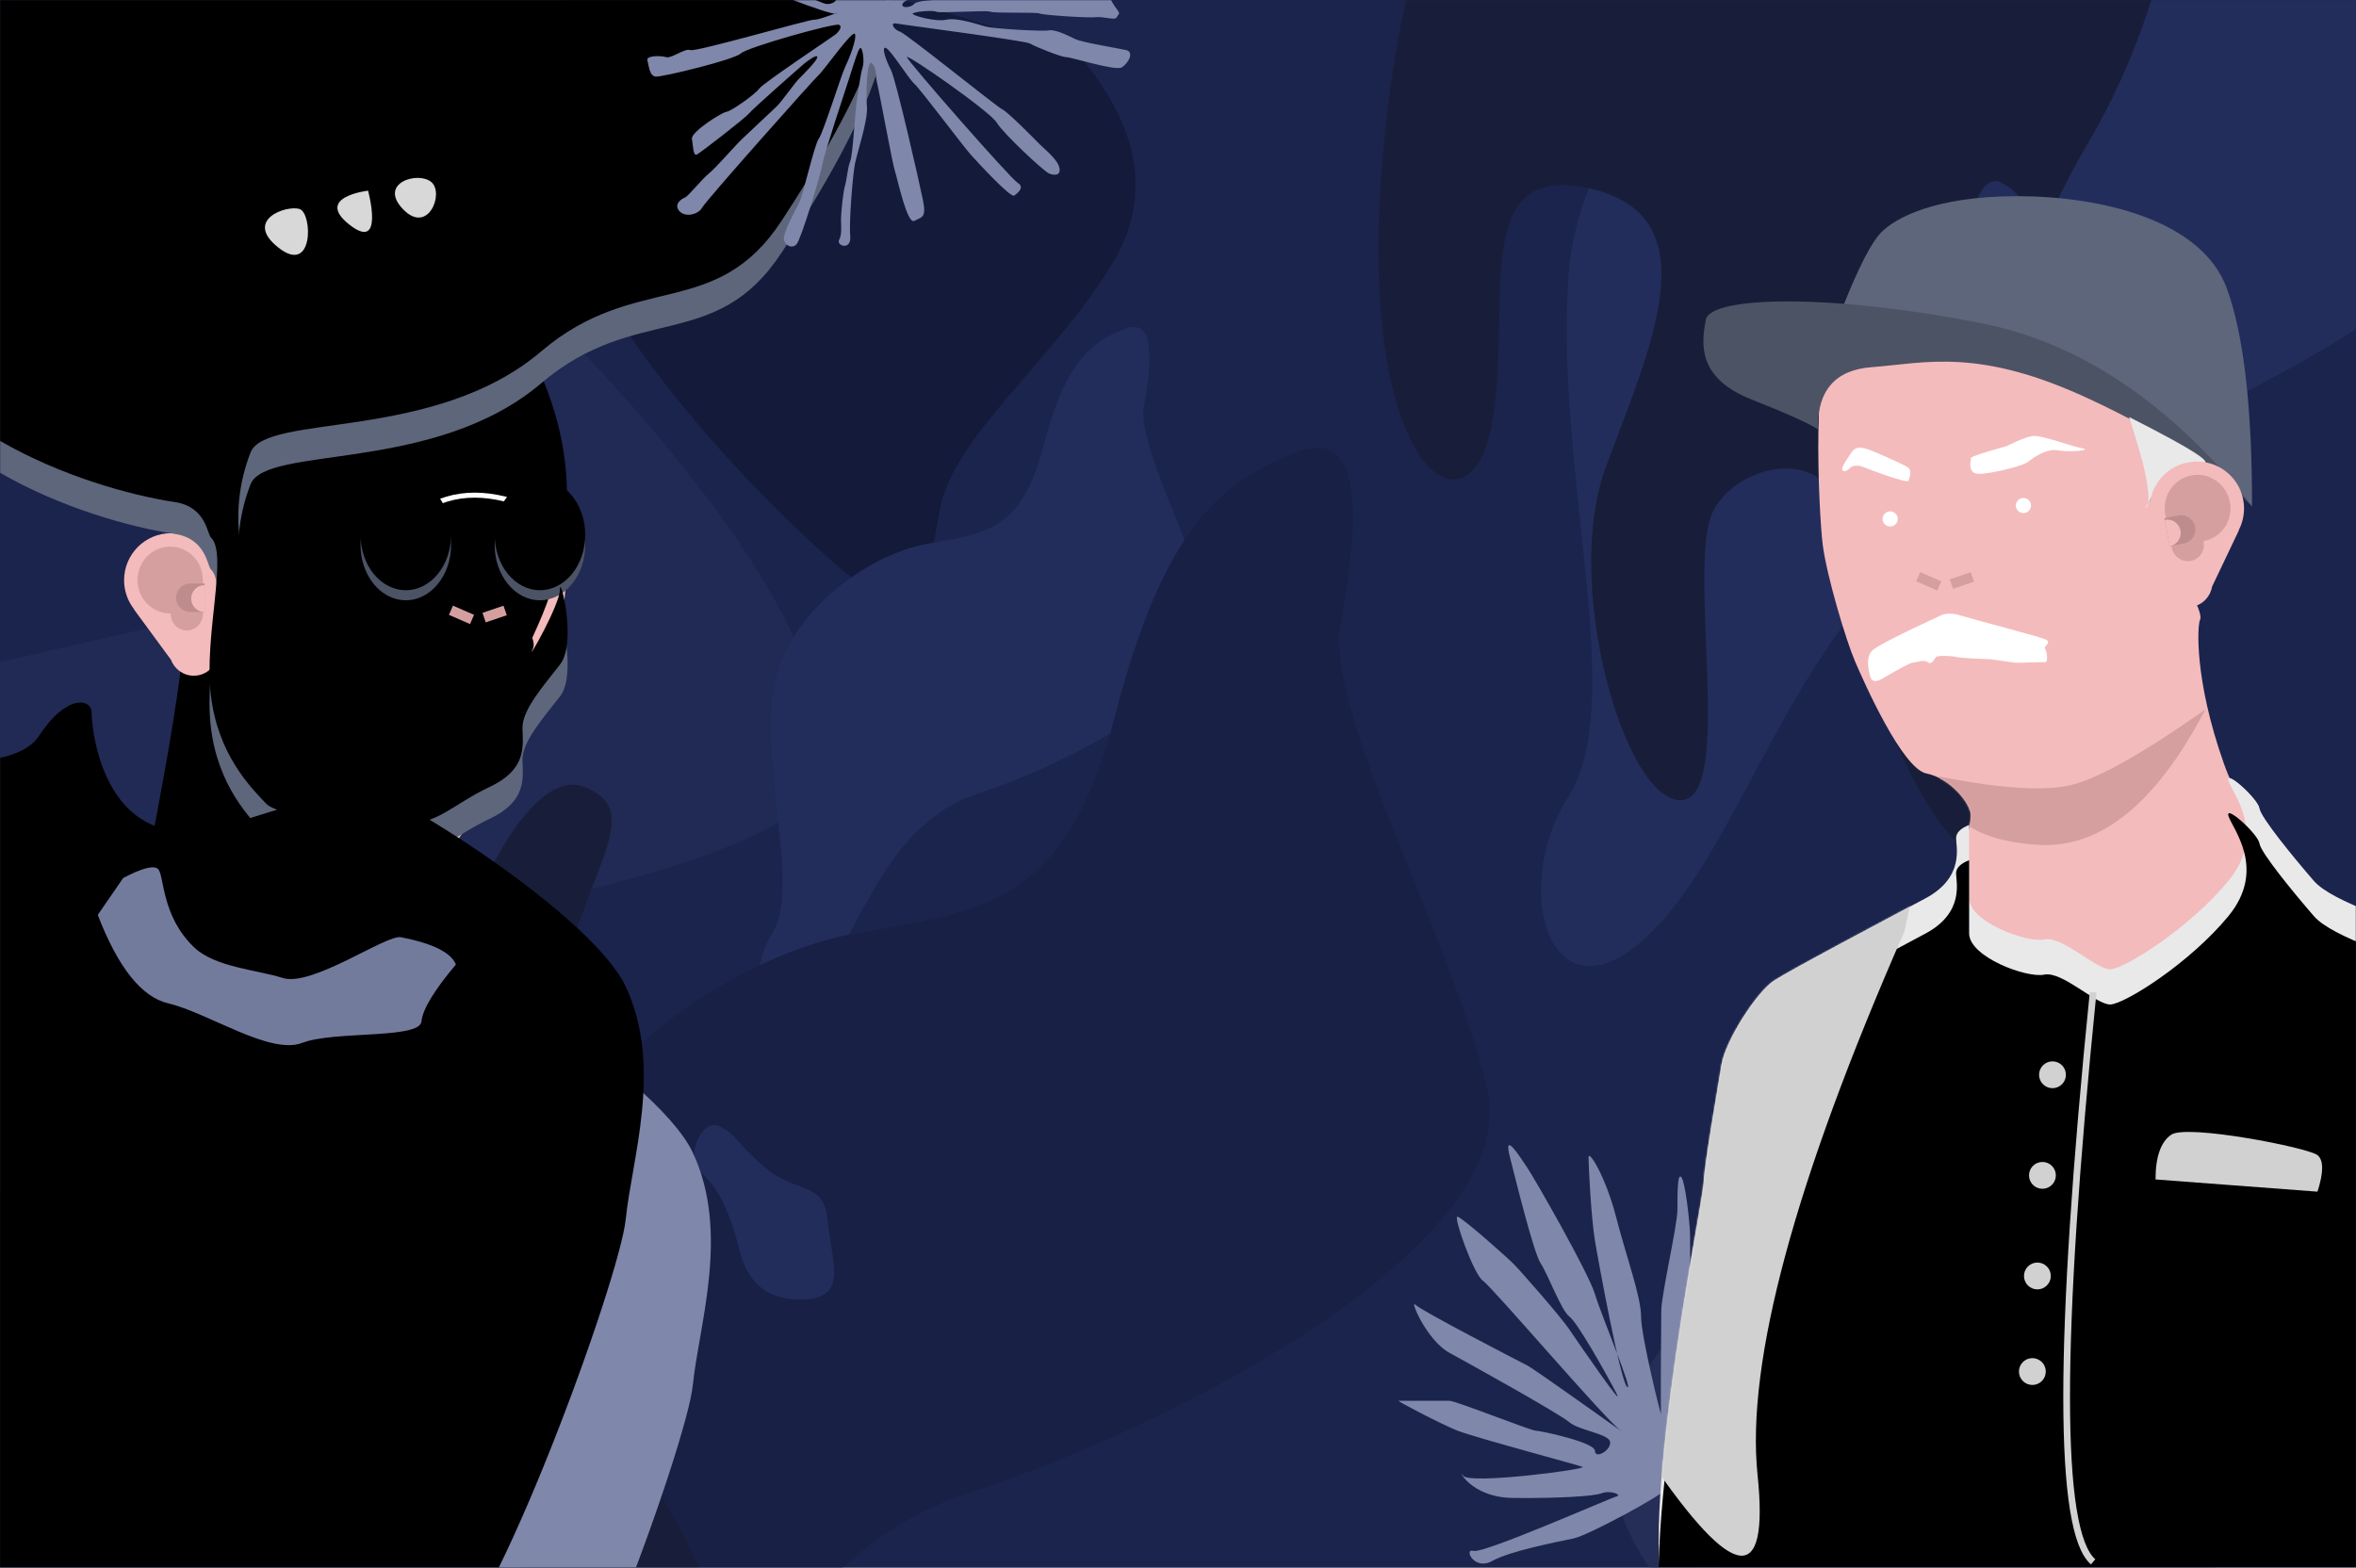 <?xml version="1.0" encoding="UTF-8"?>
<svg width="1405px" height="935px" viewBox="0 0 1405 935" version="1.1" xmlns="http://www.w3.org/2000/svg" xmlns:xlink="http://www.w3.org/1999/xlink">
    <!-- Generator: Sketch 48.2 (47327) - http://www.bohemiancoding.com/sketch -->
    <title>Hero Image</title>
    <desc>Created with Sketch.</desc>
    <defs>
        <rect id="path-1" x="0" y="0" width="1405" height="935"></rect>
        <path d="M12.217,6.322 C-4.525,13.099 0.586,116.289 3,135 C5.414,153.711 16.755,191.635 22.218,204.379 C27.68,217.123 50.469,268.5 64.852,271.32 C79.234,274.141 91.344,289.344 91.344,296.414 C91.344,303.484 80.509,348.158 74.2,354.5 C69.993,358.728 102.06,379.105 170.399,415.633 L287.029,354.5 C263.166,312.079 248.229,282.381 242.22,265.408 C224.282,214.738 226.47,182.573 227.981,179.662 C231.387,173.102 202.987,132.574 199.473,115.562 C195.959,98.551 197.137,70.713 191.16,63.836 C185.182,56.959 203.115,47.645 197.137,36.863 C191.16,26.082 169.277,-4.207 156.982,1.566 C144.688,7.34 122.499,23.268 91.344,22.855 C60.19,22.443 28.96,-0.454 12.217,6.322 Z" id="path-3"></path>
        <path d="M185.29,28.011 C180.1,30.064 177.505,32.709 177.505,35.946 C177.505,40.802 182.701,59.159 159.431,71.681 C136.162,84.202 79.332,114.079 68.898,120.906 C58.465,127.734 39.804,156.864 37.578,171.288 C35.353,185.712 27.821,227.093 26.922,241.725 C26.022,256.358 -17.145,466.742 7.953,500.469 C24.685,522.953 200.502,522.953 535.406,500.469 C540.449,422.066 540.449,380.177 535.406,374.802 C527.841,366.739 519.469,309.22 519.349,297.915 C519.23,286.61 511.311,280.255 511.18,263.872 C511.048,247.489 493.438,158.095 489.886,152.759 C486.335,147.423 467.725,98.415 456.723,92.579 C445.72,86.743 402.289,74.542 390.845,61.335 C379.401,48.128 359.196,23.604 358.445,18.079 C357.695,12.554 337.775,-5.56 339.945,1.686 C342.116,8.932 363.046,33.218 339.945,61.335 C316.845,89.452 277.904,113.927 269.44,114.079 C260.975,114.231 240.772,94.038 230.112,96.27 C219.451,98.503 185.29,85.647 185.29,71.681 C185.29,62.369 185.29,47.813 185.29,28.011 Z" id="path-5"></path>
        <filter x="-1.9%" y="-2.0%" width="103.9%" height="104.1%" filterUnits="objectBoundingBox" id="filter-7">
            <feOffset dx="0" dy="21" in="SourceAlpha" result="shadowOffsetInner1"></feOffset>
            <feComposite in="shadowOffsetInner1" in2="SourceAlpha" operator="arithmetic" k2="-1" k3="1" result="shadowInnerInner1"></feComposite>
            <feColorMatrix values="0 0 0 0 0.818   0 0 0 0 0.818   0 0 0 0 0.818  0 0 0 1 0" type="matrix" in="shadowInnerInner1"></feColorMatrix>
        </filter>
        <path d="M372.048,278.601 C416.257,341.127 423.889,405.12 394.945,470.578 C351.529,568.765 328.861,577.032 324.182,593.883 C319.504,610.734 294.75,662.193 281.527,651.426 C268.305,640.659 154.809,664.175 153.52,659.492 C152.23,654.81 192.761,474.14 182.227,457.07 C177.909,450.074 177.399,366.676 226.227,323.306 C246.62,305.193 295.227,290.291 372.048,278.601 Z" id="path-8"></path>
        <filter x="-7.5%" y="-5.1%" width="115.1%" height="110.2%" filterUnits="objectBoundingBox" id="filter-9">
            <feOffset dx="0" dy="-39" in="SourceAlpha" result="shadowOffsetInner1"></feOffset>
            <feComposite in="shadowOffsetInner1" in2="SourceAlpha" operator="arithmetic" k2="-1" k3="1" result="shadowInnerInner1"></feComposite>
            <feColorMatrix values="0 0 0 0 0.836   0 0 0 0 0.622   0 0 0 0 0.626  0 0 0 1 0" type="matrix" in="shadowInnerInner1"></feColorMatrix>
        </filter>
        <ellipse id="path-10" cx="107" cy="33" rx="27" ry="33"></ellipse>
        <filter x="-5.6%" y="-4.5%" width="111.1%" height="109.1%" filterUnits="objectBoundingBox" id="filter-11">
            <feOffset dx="0" dy="-6" in="SourceAlpha" result="shadowOffsetInner1"></feOffset>
            <feComposite in="shadowOffsetInner1" in2="SourceAlpha" operator="arithmetic" k2="-1" k3="1" result="shadowInnerInner1"></feComposite>
            <feColorMatrix values="0 0 0 0 0.244   0 0 0 0 0.266   0 0 0 0 0.323  0 0 0 1 0" type="matrix" in="shadowInnerInner1"></feColorMatrix>
        </filter>
        <ellipse id="path-12" cx="27" cy="33" rx="27" ry="33"></ellipse>
        <filter x="-5.6%" y="-4.5%" width="111.1%" height="109.1%" filterUnits="objectBoundingBox" id="filter-13">
            <feOffset dx="0" dy="-6" in="SourceAlpha" result="shadowOffsetInner1"></feOffset>
            <feComposite in="shadowOffsetInner1" in2="SourceAlpha" operator="arithmetic" k2="-1" k3="1" result="shadowInnerInner1"></feComposite>
            <feColorMatrix values="0 0 0 0 0.244   0 0 0 0 0.266   0 0 0 0 0.323  0 0 0 1 0" type="matrix" in="shadowInnerInner1"></feColorMatrix>
        </filter>
        <path d="M540.212,209.509 C500.852,269.702 453.315,239.455 396.73,287.578 C332.858,341.9 232.547,324.131 223.363,347.96 C197.384,415.369 246.884,479.621 282.112,474.238 C317.341,468.855 316.52,444.745 335.245,449.192 C353.971,453.638 369.649,447.79 374.215,444.745 C378.781,441.701 395.754,456.678 391.597,465.458 C387.441,474.238 408.038,438.657 407.922,429.412 C407.805,420.168 418.22,461.132 408.038,474.238 C397.856,487.344 385.222,501.508 385.571,512.507 C385.919,523.506 388.026,536.968 365.908,547.383 C343.789,557.797 333.956,570.555 315.466,568.564 C296.977,566.573 241.853,567.042 232.608,557.212 C223.363,547.383 203.933,528.076 199.723,492.495 C195.513,456.914 210.253,408.221 199.723,398.508 C197.627,396.574 196.928,380.221 178.217,377.424 C124.423,369.383 12.394,330.502 4.986,251.295 C-1.179,185.367 -1.179,103.73 4.986,6.386 C337.696,-3.633 527.118,0.112 573.253,17.621 C642.457,43.884 579.571,149.317 540.212,209.509 Z" id="path-14"></path>
        <filter x="-1.6%" y="-1.7%" width="103.1%" height="103.3%" filterUnits="objectBoundingBox" id="filter-15">
            <feOffset dx="0" dy="-19" in="SourceAlpha" result="shadowOffsetInner1"></feOffset>
            <feComposite in="shadowOffsetInner1" in2="SourceAlpha" operator="arithmetic" k2="-1" k3="1" result="shadowInnerInner1"></feComposite>
            <feColorMatrix values="0 0 0 0 0.298   0 0 0 0 0.325   0 0 0 0 0.394  0 0 0 1 0" type="matrix" in="shadowInnerInner1"></feColorMatrix>
        </filter>
        <path d="M19,607.672 C86.87,617.333 126.283,613.756 137.238,596.941 C153.672,571.718 168.625,574.574 168.625,583.019 C168.625,591.465 175.016,673.183 250.57,649.785 C326.125,626.386 307.094,632.728 313.371,621.832 C319.648,610.936 464.875,698.827 487.164,746.453 C509.453,794.078 490.812,849.02 487.164,885.086 C483.516,921.152 408.398,1126.746 377.469,1144.437 C356.849,1156.231 237.359,1156.231 19,1144.437 L19,607.672 Z" id="path-16"></path>
        <filter x="-10.3%" y="-8.6%" width="120.7%" height="117.2%" filterUnits="objectBoundingBox" id="filter-17">
            <feOffset dx="-40" dy="-99" in="SourceAlpha" result="shadowOffsetInner1"></feOffset>
            <feComposite in="shadowOffsetInner1" in2="SourceAlpha" operator="arithmetic" k2="-1" k3="1" result="shadowInnerInner1"></feComposite>
            <feColorMatrix values="0 0 0 0 0.45   0 0 0 0 0.481   0 0 0 0 0.615  0 0 0 1 0" type="matrix" in="shadowInnerInner1"></feColorMatrix>
        </filter>
    </defs>
    <g id="Destkop" stroke="none" stroke-width="1" fill="none" fill-rule="evenodd" transform="translate(-20, -21)">
        <g id="Hero-Image" transform="translate(20, 21)">
            <g id="BG">
                <mask id="mask-2" fill="white">
                    <use xlink:href="#path-1"></use>
                </mask>
                <use id="Mask" fill="#1B244D" xlink:href="#path-1"></use>
                <g mask="url(#mask-2)">
                    <g transform="translate(-348, -336)">
                        <path d="M992.433,370.068 C1028.433,413.401 1034.767,454.401 1011.433,493.068 C976.433,551.068 916.433,596.068 908.433,640.068 C900.433,684.068 898.433,713.068 860.433,684.068 C822.433,655.068 656.433,500.068 666.433,378.068 C673.1,296.734 781.767,294.068 992.433,370.068 Z" id="Path-29" fill="#131A3A"></path>
                        <path d="M680.622,531 C680.622,531 925.763,770.21 803.192,831.495 C680.622,892.781 443.389,880.919 562.005,1007.443 C680.622,1133.968 749.815,1207.115 607.475,1300.031 C465.135,1392.947 318.841,1264.446 429.55,1434.463 C540.259,1604.48 459.204,1653.904 397.919,1661.812 C336.634,1669.72 97.423,1699.374 188.363,1780.428 C279.302,1861.483 310.933,1932.653 267.441,1989.985 C223.948,2047.316 210.109,2078.947 247.671,2156.048 C285.233,2233.149 154.755,2316.18 121.147,2201.518 C87.539,2086.855 53.931,1995.915 87.539,1932.653 C121.147,1869.391 123.124,1823.921 53.931,1796.244 C-15.262,1768.567 -27.124,1590.642 75.677,1557.034 C178.478,1523.426 99.4,1442.796 87.539,1418.648 C75.677,1394.5 69.746,1240.723 188.363,1195.253 C306.979,1149.783 297.095,1064.775 247.671,1007.443 C198.247,950.112 174.524,788.003 279.302,750.441 C384.08,712.879 605.498,695.086 577.821,625.893 C550.143,556.7 680.622,531 680.622,531 Z" id="Path-28" fill="#202A54"></path>
                        <path d="M1636.433,1015.068 C1672.433,1058.401 1678.767,1099.401 1655.433,1138.068 C1620.433,1196.068 1560.433,1241.068 1552.433,1285.068 C1544.433,1329.068 1542.433,1358.068 1504.433,1329.068 C1466.433,1300.068 1300.433,1145.068 1310.433,1023.068 C1317.1,941.734 1425.767,939.068 1636.433,1015.068 Z" id="Path-29-Copy" fill="#252E57" transform="translate(1489.599, 1150.365) scale(-1, -1) translate(-1489.599, -1150.365) "></path>
                        <path d="M1018.166,532.3 C998.042,540.349 983.166,552.3 970.166,602.3 C957.166,652.3 936.166,654.3 901.166,660.3 C866.166,666.3 811.166,703.3 808.166,756.3 C805.166,809.3 824.166,868.3 808.166,893.3 C792.166,918.3 804.166,957.3 832.166,927.3 C860.166,897.3 873.166,828.3 931.166,809.3 C989.166,790.3 1079.166,742.3 1069.166,701.3 C1059.166,660.3 1026.166,601.3 1030.166,578.3 C1034.166,555.3 1038.29,524.25 1018.166,532.3 Z" id="Path-26" fill="#222D5C"></path>
                        <path d="M1753.513,2.912 C1708.43,20.945 1675.104,47.718 1645.98,159.731 C1616.856,271.745 1569.81,276.226 1491.401,289.668 C1412.991,303.109 1289.776,386 1283.055,504.734 C1276.334,623.469 1318.899,755.646 1283.055,811.653 C1247.21,867.66 1274.094,955.03 1336.821,887.822 C1399.549,820.614 1428.673,666.034 1558.609,623.469 C1688.545,580.904 1890.17,473.37 1867.767,381.519 C1845.365,289.668 1771.436,157.491 1780.397,105.965 C1789.358,54.438 1798.597,-15.121 1753.513,2.912 Z" id="Path-26-Copy" fill="#222D5C"></path>
                        <path d="M1120.513,605.912 C1075.43,623.945 1042.104,650.718 1012.98,762.731 C983.856,874.745 936.81,879.226 858.401,892.668 C779.991,906.109 656.776,989 650.055,1107.734 C643.334,1226.469 685.899,1358.646 650.055,1414.653 C614.21,1470.66 641.094,1558.03 703.821,1490.822 C766.549,1423.614 795.673,1269.034 925.609,1226.469 C1055.545,1183.904 1257.17,1076.37 1234.767,984.519 C1212.365,892.668 1138.436,760.491 1147.397,708.965 C1156.358,657.438 1165.597,587.879 1120.513,605.912 Z" id="Path-26-Copy-2" fill="#182045"></path>
                        <path d="M1383.253,136.449 C1262.94,200.42 1197.235,206.508 1174.457,410.01 C1151.679,613.513 1222.907,661.887 1237.096,591.828 C1251.285,521.77 1221.911,431.695 1295.938,448.376 C1369.966,465.056 1331.007,545.551 1305.429,615.181 C1279.851,684.811 1316.912,813.251 1350.083,813.251 C1383.253,813.251 1352.998,671.445 1369.966,640.202 C1386.935,608.959 1449.688,598.501 1449.688,661.887 C1449.688,725.273 1502.836,865.389 1544.596,848.709 C1586.355,832.028 1535.105,791.995 1527.512,703.588 C1519.92,615.181 1538.901,513.43 1593.947,420.019 C1648.994,326.608 1667.975,193.163 1626.216,169.81 C1584.457,146.458 1503.567,72.479 1383.253,136.449 Z" id="Path-27" fill="#181E39"></path>
                        <path d="M535.253,829.449 C414.94,893.42 349.235,899.508 326.457,1103.01 C303.679,1306.513 374.907,1354.887 389.096,1284.828 C403.285,1214.77 373.911,1124.695 447.938,1141.376 C521.966,1158.056 483.007,1238.551 457.429,1308.181 C431.851,1377.811 468.912,1506.251 502.083,1506.251 C535.253,1506.251 504.998,1364.445 521.966,1333.202 C538.935,1301.959 601.688,1291.501 601.688,1354.887 C601.688,1418.273 654.836,1558.389 696.596,1541.709 C738.355,1525.028 687.105,1484.995 679.512,1396.588 C671.92,1308.181 690.901,1206.43 745.947,1113.019 C800.994,1019.608 819.975,886.163 778.216,862.81 C736.457,839.458 655.567,765.479 535.253,829.449 Z" id="Path-27-Copy" fill="#181E39" transform="translate(561.436, 1173.539) scale(1, -1) translate(-561.436, -1173.539) "></path>
                        <path d="M803.731,1031.919 C822.435,1048.286 839.556,1039.919 841.556,1063.919 C843.556,1087.919 854.556,1109.919 827.556,1110.919 C800.556,1111.919 792.556,1095.919 788.556,1079.919 C784.556,1063.919 777.556,1044.919 766.556,1035.919 C755.556,1026.919 766.556,1001.919 777.556,1007.919 C788.556,1013.919 785.026,1015.552 803.731,1031.919 Z" id="Path-31" fill="#222D5C"></path>
                        <path d="M1567.731,468.919 C1586.435,485.286 1603.556,476.919 1605.556,500.919 C1607.556,524.919 1618.556,546.919 1591.556,547.919 C1564.556,548.919 1556.556,532.919 1552.556,516.919 C1548.556,500.919 1541.556,481.919 1530.556,472.919 C1519.556,463.919 1530.556,438.919 1541.556,444.919 C1552.556,450.919 1549.026,452.552 1567.731,468.919 Z" id="Path-31-Copy" fill="#222D5C"></path>
                    </g>
                </g>
                <path d="M901.82,934.776 C901.82,934.776 922.418,881.477 923.275,880.164 C924.133,878.852 843.439,858.709 835.908,830.461 C830.887,811.629 835.776,810.545 850.574,827.207 C878.384,851.137 896.474,862.132 904.843,860.192 C917.398,857.281 878.65,827.207 874.713,827.207 C870.775,827.207 850.574,773.908 850.574,763.865 C850.574,753.823 859.931,775.563 862.9,781.783 C865.869,788.004 878.424,811.285 885.043,814.311 C891.662,817.336 906.957,838.356 909.467,843.186 C911.976,848.015 911.693,840.391 909.467,835.426 C907.24,830.461 896.4,809.801 892.119,800.672 C887.838,791.543 878.641,762.209 878.641,753.707 C878.641,745.205 877.851,724.778 881.447,733.28 C885.043,741.781 908.095,793.311 912.261,803.811 C916.427,814.311 928.695,839.647 927.726,843.186 C926.758,846.725 926.242,812.77 923.275,803.811 C920.308,794.852 919.795,740.756 920.308,733.28 C920.822,725.803 923.047,705.147 925.386,702.121 C927.726,699.096 927.726,711.651 927.726,721.295 C927.726,730.94 937.199,771.225 937.371,781.783 C937.543,792.342 937.715,841.131 937.543,843.186 C937.371,845.24 949.412,797.02 949.412,785.151 C949.412,773.281 958.314,749.141 964.363,725.631 C970.412,702.121 980.74,685.287 980.74,690.252 C980.74,695.217 979.201,726.09 976.918,739.899 C974.634,753.707 961.679,823.953 957.685,827.207 C953.691,830.461 973.095,784.578 976.918,771.797 C980.74,759.016 1013.269,702.233 1017.377,696.242 C1021.484,690.252 1031.873,673.475 1027.592,690.252 C1023.31,707.03 1013.381,747.371 1009.158,753.707 C1004.935,760.043 996.947,781.727 992.211,785.151 C987.474,788.574 971.041,817.737 964.363,830.461 C957.685,843.186 987.017,800.561 992.211,792.856 C997.404,785.151 1021.201,758.043 1025.537,753.707 C1029.873,749.371 1056.58,725.631 1058.976,725.631 C1061.373,725.631 1049.334,759.985 1043.683,763.865 C1038.033,767.746 971.095,846.27 961.566,853.231 C952.037,860.192 1012.242,816.936 1017.377,814.311 C1022.511,811.686 1080.146,781.957 1083.914,778.19 C1087.681,774.422 1077.351,799.362 1063.656,806.836 C1049.961,814.311 998.031,843.184 992.211,848.207 C986.39,853.231 968.129,855.114 967.843,860.192 C967.558,865.27 976.918,870.348 976.918,865.27 C976.918,860.192 1009.674,853.231 1012.412,853.231 C1015.15,853.231 1060.004,835.426 1063.656,835.426 C1067.308,835.426 1092.703,835.426 1094.015,835.426 C1095.328,835.426 1068.621,849.379 1058.976,853.231 C1049.332,857.082 987.931,873.492 984.336,874.86 C980.74,876.227 1051.902,885.469 1055.439,880.164 C1058.976,874.86 1051.902,893.178 1025.537,893.405 C999.172,893.631 977.773,892.492 972.808,890.551 C967.843,888.61 960.213,891.58 964.028,892.492 C967.843,893.405 1043.224,926.731 1049.332,924.961 C1055.439,923.192 1048.931,937.059 1038.261,931.01 C1027.592,924.961 998.545,919.428 989.642,917.543 C980.74,915.658 936.174,891.465 934.689,888.211 C933.7,886.042 927.575,901.563 916.314,934.776 C906.651,934.776 901.82,934.776 901.82,934.776 Z" id="Path-14" fill="#7F87AA" mask="url(#mask-2)" transform="translate(964.031, 808.888) scale(-1, 1) translate(-964.031, -808.888) "></path>
                <g id="Guy-#2" mask="url(#mask-2)">
                    <g transform="translate(989, 117)">
                        <g id="Path-24" stroke="none" stroke-width="1" fill="none" fill-rule="evenodd" transform="translate(95, 73)">
                            <mask id="mask-4" fill="white">
                                <use xlink:href="#path-3"></use>
                            </mask>
                            <use id="Mask" fill="#F4BBBC" xlink:href="#path-3"></use>
                            <path d="M72.505,273.107 C109.249,280.436 135.703,282.063 151.865,277.988 C168.027,273.913 194.481,258.947 231.225,233.09 C201.929,289.041 168.823,315.974 131.908,313.887 C94.992,311.801 75.191,298.207 72.505,273.107 Z" fill="#D59FA0" mask="url(#mask-4)"></path>
                        </g>
                        <path d="M167.505,226.963 L154.931,232.441" id="Path-15" stroke="#D59FA0" stroke-width="6" fill="none" transform="translate(161.218, 229.702) scale(1, -1) translate(-161.218, -229.702) "></path>
                        <path d="M174.696,227.082 L187.239,231.348" id="Path-25" stroke="#D59FA0" stroke-width="6" fill="none" transform="translate(180.968, 229.215) scale(1, -1) translate(-180.968, -229.215) "></path>
                        <g id="Group-7" stroke="none" stroke-width="1" fill="none" fill-rule="evenodd" transform="translate(0, 347)">
                            <g id="Path-9">
                                <mask id="mask-6" fill="white">
                                    <use xlink:href="#path-5"></use>
                                </mask>
                                <g id="Mask">
                                    <use fill="#E9E9E9" fill-rule="evenodd" xlink:href="#path-5"></use>
                                    <use fill="black" fill-opacity="1" filter="url(#filter-7)" xlink:href="#path-5"></use>
                                </g>
                                <path d="M146.578,91.793 C81.302,240.59 52.15,348.553 59.121,415.684 C66.092,482.814 44.654,479.743 -5.195,406.473 L32.613,144.848 L156.109,49.086 L146.578,91.793 Z" fill="#D1D1D1" mask="url(#mask-6)"></path>
                            </g>
                        </g>
                        <ellipse id="Oval-5" stroke="none" fill="#FFFFFF" fill-rule="evenodd" cx="217.662" cy="184.5" rx="4.526" ry="4.5"></ellipse>
                        <ellipse id="Oval-5-Copy" stroke="none" fill="#FFFFFF" fill-rule="evenodd" cx="138.208" cy="192.5" rx="4.526" ry="4.5"></ellipse>
                        <path d="M207.59,149.088 C193.528,153.023 186.475,155.357 186.432,156.089 C186.366,157.186 184.041,165.231 190.629,165.562 C197.218,165.893 217.447,160.954 220.308,158.521 C223.169,156.089 231.523,150.307 238.047,151.582 C244.572,152.857 259.517,151.604 252.492,150.307 C245.466,149.009 227.916,142.046 222.652,143.11 C219.142,143.82 214.122,145.812 207.59,149.088 Z" id="Path-3" stroke="none" fill="#FFFFFF" fill-rule="evenodd"></path>
                        <path d="M116.579,160.874 C119.296,160.429 120.809,160.952 122.936,161.832 C125.062,162.712 148.418,171.587 149.124,169.718 C149.83,167.848 151.352,163.72 148.896,161.832 C146.44,159.944 125.321,150.805 124.491,150.805 C123.661,150.805 118.256,148.088 115.253,152.636 C112.251,157.184 107.677,163.255 110.354,163.888 C113.031,164.521 113.862,161.318 116.579,160.874 Z" id="Path-7" stroke="none" fill="#FFFFFF" fill-rule="evenodd"></path>
                        <path d="M305.809,559.75 C315.16,553.32 387.449,567.426 393.023,571.922 C396.74,574.919 396.74,582.184 393.023,593.715 L296.457,586.43 C296.457,572.93 299.574,564.036 305.809,559.75 Z" id="Path-10" stroke="none" fill="#D1D1D1" fill-rule="evenodd"></path>
                        <path d="M110.266,65.281 C119.422,42.427 126.827,28 132.481,22 C140.961,13 165,-2.84217094e-14 214,0 C263,2.84217094e-14 324.104,13.799 339.094,55.301 C349.088,82.969 354.057,126.202 354.001,185 L322.143,151.459 L266.991,117.238 L209.125,94.956 L132.481,85.432 L110.266,65.281 Z" id="Path-21" stroke="none" fill="#5E667B" fill-rule="evenodd"></path>
                        <path d="M354.383,185.004 C305.854,123.997 252.049,87.611 192.967,75.846 C104.344,58.197 30.916,59.332 28.24,73.752 C25.564,88.172 23.199,108.404 55.387,121.182 C76.845,129.7 90.049,135.639 95,139 C94.747,115.966 105.414,103.633 127,102 C159.379,99.551 190.807,89.979 257.482,121.182 C301.933,141.984 334.233,163.258 354.383,185.004 Z" id="Path-20" stroke="none" fill="#4C5365" fill-rule="evenodd"></path>
                        <path d="M259.246,474.727 C238.178,683.315 238.178,796.568 259.246,814.484" id="Path-19" stroke="#D1D1D1" stroke-width="4" fill="none"></path>
                        <circle id="Oval-6" stroke="none" fill="#D1D1D1" fill-rule="evenodd" cx="235" cy="524" r="8"></circle>
                        <circle id="Oval-6-Copy-3" stroke="none" fill="#D1D1D1" fill-rule="evenodd" cx="229" cy="584" r="8"></circle>
                        <circle id="Oval-6-Copy-4" stroke="none" fill="#D1D1D1" fill-rule="evenodd" cx="226" cy="644" r="8"></circle>
                        <circle id="Oval-6-Copy-5" stroke="none" fill="#D1D1D1" fill-rule="evenodd" cx="223" cy="701" r="8"></circle>
                        <path d="M280.717,131.725 C285.855,147.892 289.018,158.913 290.207,164.787 C294.604,186.519 290.694,185.154 290.207,185.918 C289.18,187.529 305.791,157.111 322.51,159.224 C333.656,160.632 319.725,151.465 280.717,131.725 Z" id="Path-22" stroke="none" fill="#E9E9E9" fill-rule="evenodd"></path>
                        <path d="M230.507,264.201 C235.359,266.112 229.263,268.599 230.507,269.855 C231.751,271.111 232.598,278.221 230.507,277.967 C228.416,277.713 215.29,278.475 212.584,278.221 C209.878,277.967 199.138,276.098 196.522,276.098 C193.906,276.098 179.742,275.461 177.883,274.87 C176.024,274.278 166.86,273.641 165.612,274.87 C164.364,276.098 162.958,279.836 160.68,277.967 C158.402,276.098 153.421,278.221 151.574,278.221 C150.342,278.221 144.005,281.577 132.563,288.289 C129.162,289.934 127.071,289.3 126.289,286.384 C125.117,282.011 123.637,274.885 127.461,271.053 C130.011,268.499 143.54,261.544 168.048,250.191 C171.261,248.603 175.444,248.603 180.597,250.191 C188.326,252.573 225.656,262.289 230.507,264.201 Z" id="Path-23" stroke="none" fill="#FFFFFF" fill-rule="evenodd"></path>
                        <g id="Ear-Gray-Copy" stroke="none" stroke-width="1" fill="none" fill-rule="evenodd" transform="translate(323.506, 200.559) scale(-1, 1) rotate(-349) translate(-323.506, -200.559) translate(295.006, 158.059)">
                            <path d="M6.054,45.409 C2.263,40.633 0,34.599 0,28.038 C0,12.553 12.608,0 28.161,0 C43.417,0 55.84,12.08 56.308,27.158 L56.321,27.153 L56.321,70.833 L56.318,70.834 C56.16,78.684 49.719,85 41.796,85 C35.476,85 30.098,80.98 28.101,75.368 L28.039,75.378 L5.929,45.455 L6.054,45.409 Z" id="Combined-Shape" fill="#F4BBBC"></path>
                            <path d="M47.267,28.238 L47.27,28.238 L47.27,47.881 L47.265,47.881 C47.268,47.98 47.27,48.079 47.27,48.179 C47.27,53.603 42.945,58 37.61,58 C32.275,58 27.95,53.603 27.95,48.179 C27.95,48.078 27.952,47.978 27.955,47.879 C27.856,47.88 27.757,47.881 27.658,47.881 C16.826,47.881 8.046,38.953 8.046,27.94 C8.046,16.928 16.826,8 27.658,8 C38.489,8 47.27,16.928 47.27,27.94 C47.27,28.04 47.269,28.139 47.267,28.238 Z" id="Combined-Shape" fill="#D59FA0"></path>
                            <path d="M39.432,46.995 C34.847,46.841 31.178,43.096 31.178,38.5 C31.178,33.904 34.847,30.159 39.432,30.005 L39.432,30 L48.275,30 L48.275,47 L39.432,47 L39.432,46.995 Z" id="Combined-Shape" fill="#BE8C8D"></path>
                            <path d="M48.229,31 L48.275,31 L48.275,47 L48.229,47 C43.811,47 40.229,43.418 40.229,39 L40.229,39 C40.229,34.582 43.811,31 48.229,31 Z" id="Rectangle-2" fill="#F4BBBC"></path>
                        </g>
                    </g>
                </g>
                <g id="Guy-#1" mask="url(#mask-2)">
                    <g transform="translate(-74, -59)">
                        <g id="Path-16" stroke="none" fill="none">
                            <use fill="#F4BBBC" fill-rule="evenodd" xlink:href="#path-8"></use>
                            <use fill="black" fill-opacity="1" filter="url(#filter-9)" xlink:href="#path-8"></use>
                        </g>
                        <g id="Glasses" stroke="none" stroke-width="1" fill="none" fill-rule="evenodd" transform="translate(289, 351)">
                            <path d="M36.711,12.727 C55.43,0.172 78.522,0.172 105.988,12.727" id="Path-17" stroke="#FFFFFF" stroke-width="3"></path>
                            <g id="Oval-6-Copy">
                                <use fill="#4C5365" fill-rule="evenodd" xlink:href="#path-10"></use>
                                <use fill="black" fill-opacity="1" filter="url(#filter-11)" xlink:href="#path-10"></use>
                            </g>
                            <g id="Oval-6-Copy-2">
                                <use fill="#4C5365" fill-rule="evenodd" xlink:href="#path-12"></use>
                                <use fill="black" fill-opacity="1" filter="url(#filter-13)" xlink:href="#path-12"></use>
                            </g>
                            <path d="" id="Path-11" stroke="#979797"></path>
                        </g>
                        <g id="Ear-Gray-Copy" stroke="none" stroke-width="1" fill="none" fill-rule="evenodd" transform="translate(176, 419.5) rotate(-360) translate(-176, -419.5) translate(148, 377)">
                            <path d="M6.02,45.409 C2.25,40.633 0,34.599 0,28.038 C0,12.553 12.536,0 28,0 C43.17,0 55.522,12.08 55.986,27.158 L56,27.153 L56,70.833 L55.997,70.834 C55.84,78.684 49.435,85 41.558,85 C35.273,85 29.926,80.98 27.941,75.368 L27.879,75.378 L5.895,45.455 L6.02,45.409 Z" id="Combined-Shape" fill="#F4BBBC"></path>
                            <path d="M46.998,28.238 L47,28.238 L47,47.881 L46.996,47.881 C46.999,47.98 47,48.079 47,48.179 C47,53.603 42.7,58 37.396,58 C32.091,58 27.791,53.603 27.791,48.179 C27.791,48.078 27.793,47.978 27.795,47.879 C27.697,47.88 27.599,47.881 27.5,47.881 C16.73,47.881 8,38.953 8,27.94 C8,16.928 16.73,8 27.5,8 C38.27,8 47,16.928 47,27.94 C47,28.04 46.999,28.139 46.998,28.238 Z" id="Combined-Shape" fill="#D59FA0"></path>
                            <path d="M39.207,46.995 C34.648,46.841 31,43.096 31,38.5 C31,33.904 34.648,30.159 39.207,30.005 L39.207,30 L48,30 L48,47 L39.207,47 L39.207,46.995 Z" id="Combined-Shape" fill="#BE8C8D"></path>
                            <path d="M48,31 L48,47 L48,47 C43.582,47 40,43.418 40,39 L40,39 C40,34.582 43.582,31 48,31 Z" id="Rectangle-2" fill="#F4BBBC"></path>
                        </g>
                        <g id="Path-15-Copy" stroke="none" fill="none">
                            <use fill="#5E667B" fill-rule="evenodd" xlink:href="#path-14"></use>
                            <use fill="black" fill-opacity="1" filter="url(#filter-15)" xlink:href="#path-14"></use>
                        </g>
                        <g id="Path-18" stroke="none" fill="none">
                            <use fill="#7F87AA" fill-rule="evenodd" xlink:href="#path-16"></use>
                            <use fill="black" fill-opacity="1" filter="url(#filter-17)" xlink:href="#path-16"></use>
                        </g>
                        <path d="M132.299,604.654 C144.415,636.072 158.418,653.654 174.308,657.401 C198.144,663.021 235.003,688.396 254.192,680.993 C273.381,673.591 324.279,678.925 325.339,668.163 C326.045,660.988 332.893,649.677 345.881,634.229 C342.946,627.062 332.014,621.642 313.086,617.969 C304.295,616.263 260.012,647.847 242.574,642.254 C227.582,637.445 202.303,635.92 189.859,624.094 C170.031,605.249 172.065,580.996 168.277,577.338 C165.752,574.899 158.816,576.67 147.468,582.649 L132.299,604.654 Z" id="Path-6" stroke="none" fill="#737B9D" fill-rule="evenodd"></path>
                        <path d="M355.505,422.963 L342.931,428.441" id="Path-15" stroke="#D59FA0" stroke-width="6" fill="none" transform="translate(349.218, 425.702) scale(1, -1) translate(-349.218, -425.702) "></path>
                        <path d="M362.696,423.082 L375.239,427.348" id="Path-25" stroke="#D59FA0" stroke-width="6" fill="none" transform="translate(368.968, 425.215) scale(1, -1) translate(-368.968, -425.215) "></path>
                        <path d="M252.733,183.693 C245.111,181.065 218.926,190.104 240.088,206.725 C261.25,223.346 260.354,186.321 252.733,183.693 Z M293.496,172.72 C293.496,172.72 261.241,176.391 282.403,193.012 C303.565,209.633 293.496,172.72 293.496,172.72 Z M331.193,167.551 C323.248,160.928 299.398,168.17 314.319,183.747 C329.241,199.324 339.139,174.174 331.193,167.551 Z" id="Combined-Shape" stroke="none" fill="#D8D8D8" fill-rule="evenodd"></path>
                    </g>
                </g>
                <path d="M498.571,-148 C496.285,-148 489.088,-146.996 488.262,-142.911 C487.436,-138.825 488.778,-118.145 491.331,-109.699 C493.884,-101.254 503.637,-53.735 502.77,-48.866 C501.902,-43.998 508.104,-31.784 507.045,-29.414 C505.987,-27.043 499.466,-45.734 497.593,-53.333 C495.72,-60.932 486.978,-93.381 485.602,-97.762 C484.227,-102.144 478.322,-129.669 476.586,-133.711 C474.85,-137.754 469.453,-136.188 467.526,-130.832 C465.6,-125.477 496.969,-35.962 500.419,-27.96 C503.87,-19.959 503.246,-11.852 500.419,-15.81 C497.593,-19.769 443.713,-114.957 442.654,-117.264 C441.949,-118.803 438.301,-118.034 431.711,-114.957 C470.368,-56.014 489.969,-25.653 490.514,-23.875 C491.331,-21.208 489.16,-18.54 487.381,-21.208 C485.602,-23.875 428.853,-79.926 427.287,-83.566 C425.721,-87.207 418.672,-92.224 415.603,-90.7 C412.534,-89.175 404.977,-87.482 408.491,-83.566 C412.004,-79.651 494.767,-2.503 497.593,-1.254 C500.419,-0.005 496.127,3.085 492.194,2.238 C488.262,1.391 414.954,-30.19 411.723,-36.159 C408.491,-42.128 387.464,-45.218 387.232,-43.821 C387.077,-42.89 386.999,-39.87 386.999,-34.762 C458.582,-4.86 495.772,9.414 498.571,8.059 C502.77,6.027 488.552,12.038 485.602,11.742 C482.653,11.446 414.954,31.174 411.723,29.862 C408.491,28.549 400.356,35.068 397.223,34.074 C394.09,33.079 385.136,33.057 386.068,36.063 C386.999,39.069 387.17,45.419 391.148,45.694 C395.127,45.97 437.831,35.636 441.768,31.889 C445.706,28.143 498.069,13.473 500.419,14.807 C502.77,16.141 499.549,19.358 498.571,20.311 C497.593,21.264 455.116,49.501 452.767,52.845 C450.417,56.189 436.214,66.265 433.314,66.646 C430.414,67.027 411.978,78.71 412.634,82.775 C413.29,86.839 413.322,93.359 415.603,92.152 C417.883,90.945 444.211,70.646 446.584,67.746 C448.957,64.846 477.533,39.654 479.713,37.858 C481.892,36.063 487.381,32.084 487.381,34.074 C487.381,36.063 479.576,43.892 476.586,46.855 C473.595,49.818 466.166,60.676 462.969,63.661 C459.773,66.646 446.677,79.036 442.654,82.775 C438.632,86.514 426.905,100.166 422.82,103.405 C418.735,106.644 410.333,117.163 408.491,117.799 C406.648,118.434 401.589,121.672 405.04,125.779 C408.491,129.885 416.428,128.022 418.693,123.852 C420.957,119.682 485.193,47.417 488.262,44.708 C491.331,41.999 508.568,17.419 509.838,20.311 C511.108,23.203 506.134,35.649 503.911,40.179 C501.689,44.708 490.922,79.163 488.262,82.775 C485.602,86.386 479,116.126 476.586,120.952 C474.172,125.779 466.554,139.346 467.526,143.051 C468.498,146.755 472.372,148.386 474.997,145.718 C477.622,143.051 489.696,103.354 490.514,97.753 C491.331,92.152 504.253,53.353 507.045,44.708 C509.838,36.063 511.954,28.663 513.182,28.621 C514.41,28.579 515.638,36.433 514.41,40.179 C513.182,43.925 512.378,51.135 511.108,58.89 C509.838,66.646 508.698,91.868 507.045,96.102 C505.393,100.336 505.053,106.919 503.911,110.75 C502.77,114.581 501.54,126.816 501.519,130.817 C501.498,134.817 502.267,139.43 500.419,143.051 C498.571,146.671 507.851,149.613 507.045,140.85 C506.24,132.087 508.568,104.336 509.838,97.753 C511.108,91.171 517.67,71.882 516.992,63.661 C516.315,55.441 516.929,34.607 520.041,37.858 C523.152,41.11 521.629,43.82 523.152,49.979 C524.676,56.139 532.15,97.445 533.674,101.996 C535.198,106.547 540.977,134.128 545.274,131.736 C549.571,129.344 552.618,130.254 550.417,119.395 C548.216,108.536 534.267,47.318 531.303,41.691 C528.34,36.063 525.377,27.381 528.34,28.621 C531.303,29.862 541.951,47.114 545.274,49.979 C548.597,52.845 574.588,87.44 578.821,92.152 C583.055,96.865 602.635,118.096 604.794,116.657 C606.953,115.217 611.228,111.598 606.953,109.1 C602.677,106.602 541.038,36.258 540.848,34.074 C540.657,31.889 590.23,66.3 594.4,73.137 C598.571,79.974 622.447,102.091 625.453,103.405 C628.459,104.718 632.883,104.993 631.74,99.977 C630.596,94.96 623.188,89.238 619.992,86.007 C616.795,82.775 601.26,66.949 597.83,65.305 C594.4,63.661 540.573,20.114 536.72,18.886 C532.868,17.658 530.56,13.228 534.519,14.018 C538.477,14.807 611.527,24.24 614.257,25.976 C616.988,27.711 632.864,34.074 635.848,34.074 C638.832,34.074 665.354,42.499 669.016,40.179 C672.679,37.858 676.743,31.102 671.493,29.862 C666.244,28.621 645.712,25.426 641.288,23.33 C636.864,21.234 629.409,17.359 625.453,18.122 C621.496,18.886 592.689,17.078 588.222,15.942 C583.756,14.807 570.928,10.251 564.43,11.742 C557.932,13.233 543.327,9.13 544.3,8.059 C545.274,6.989 555.963,5.918 558.27,6.989 C560.578,8.059 588.095,5.918 590.614,6.989 C593.133,8.059 617.915,7.098 619.992,8.059 C622.068,9.021 648.802,10.799 653.565,10.249 C658.328,9.698 664.996,12.438 666.011,10.249 C667.027,8.059 668.425,8.69 666.011,5.464 C663.598,2.238 662.772,0.366 661.904,-1.254 C661.036,-2.875 660.677,-2.811 658.624,-2.875 C656.571,-2.939 619.951,-1.183 614.257,-2.029 C608.564,-2.875 579.353,-2.427 576.368,-1.183 C573.384,0.062 548.45,-0.988 545.274,2.238 C542.099,5.464 535.622,4.576 539.051,1.273 C542.48,-2.029 571.203,-9.268 573.786,-10.919 C576.368,-12.57 618.681,-24.978 621.665,-25.57 C624.649,-26.163 634.067,-32.142 634.958,-34.762 C635.848,-37.381 641.988,-42.928 635.848,-41.912 C629.708,-40.895 620.417,-37.557 617.855,-36.159 C615.293,-34.762 600.351,-27.242 596.434,-27.073 C592.518,-26.904 580.643,-18.881 577.68,-19.262 C574.717,-19.644 556.554,-12.65 551.728,-10.919 C546.903,-9.187 541.382,-3.599 539.051,-4.806 C536.72,-6.012 538.772,-7.684 540.848,-10.012 C542.923,-12.341 569.892,-25.214 573.786,-29.414 C577.68,-33.613 585.871,-36.09 589.11,-40.747 C592.349,-45.404 609.533,-59.238 616.052,-62.54 C622.571,-65.842 632.986,-69.589 633.134,-72.722 C633.281,-75.854 634.823,-81.309 633.281,-83.566 C631.74,-85.824 622.128,-81.654 619.992,-78.521 C617.855,-75.389 589.042,-55.385 586.015,-51.554 C582.989,-47.723 575.093,-42.566 570.373,-38.664 C565.653,-34.762 562.897,-32.183 556.657,-27.073 C550.417,-21.963 541.382,-15.529 539.051,-14.025 C536.72,-12.522 535.127,-12.853 537.987,-18.364 C540.848,-23.875 555.047,-51.999 555.852,-57.27 C556.657,-62.54 563.747,-71.79 566.647,-75.664 C569.548,-79.538 583.107,-101.412 585.139,-105.555 C587.17,-109.699 592.61,-117.264 587.17,-117.264 C581.731,-117.264 578.471,-113.917 574.851,-108.816 C571.232,-103.715 562.56,-84.36 558.27,-75.664 C553.981,-66.968 549.224,-57.799 547.249,-53.333 C545.274,-48.866 544.271,-43.801 541.661,-39.98 C539.051,-36.159 534.267,-29.985 531.303,-24.624 C528.34,-19.262 526.813,-14.025 524.42,-14.025 C522.028,-14.025 522.324,-18.95 522.028,-24.624 C521.732,-30.297 523.615,-62.089 525.521,-70.832 C527.426,-79.574 531.303,-83.109 531.303,-89.226 C531.303,-95.343 533.793,-105.164 532.548,-108.816 C531.303,-112.468 531.16,-123.856 528.34,-122.818 C525.521,-121.781 518.054,-118.399 520.041,-114.957 C522.028,-111.515 524.015,-90.121 522.028,-83.566 C520.041,-77.012 518.215,-52.148 519.128,-46.447 C520.041,-40.747 521.091,-13.257 518.215,-15.81 C515.34,-18.364 512.694,-23.638 512.334,-27.073 C511.974,-30.508 506.758,-89.143 504.764,-93.453 C502.77,-97.762 500.419,-103.654 500.419,-111.74 C500.419,-119.827 500.858,-148 498.571,-148 Z" id="Flower" fill="#7F87AA" mask="url(#mask-2)"></path>
            </g>
        </g>
    </g>
</svg>